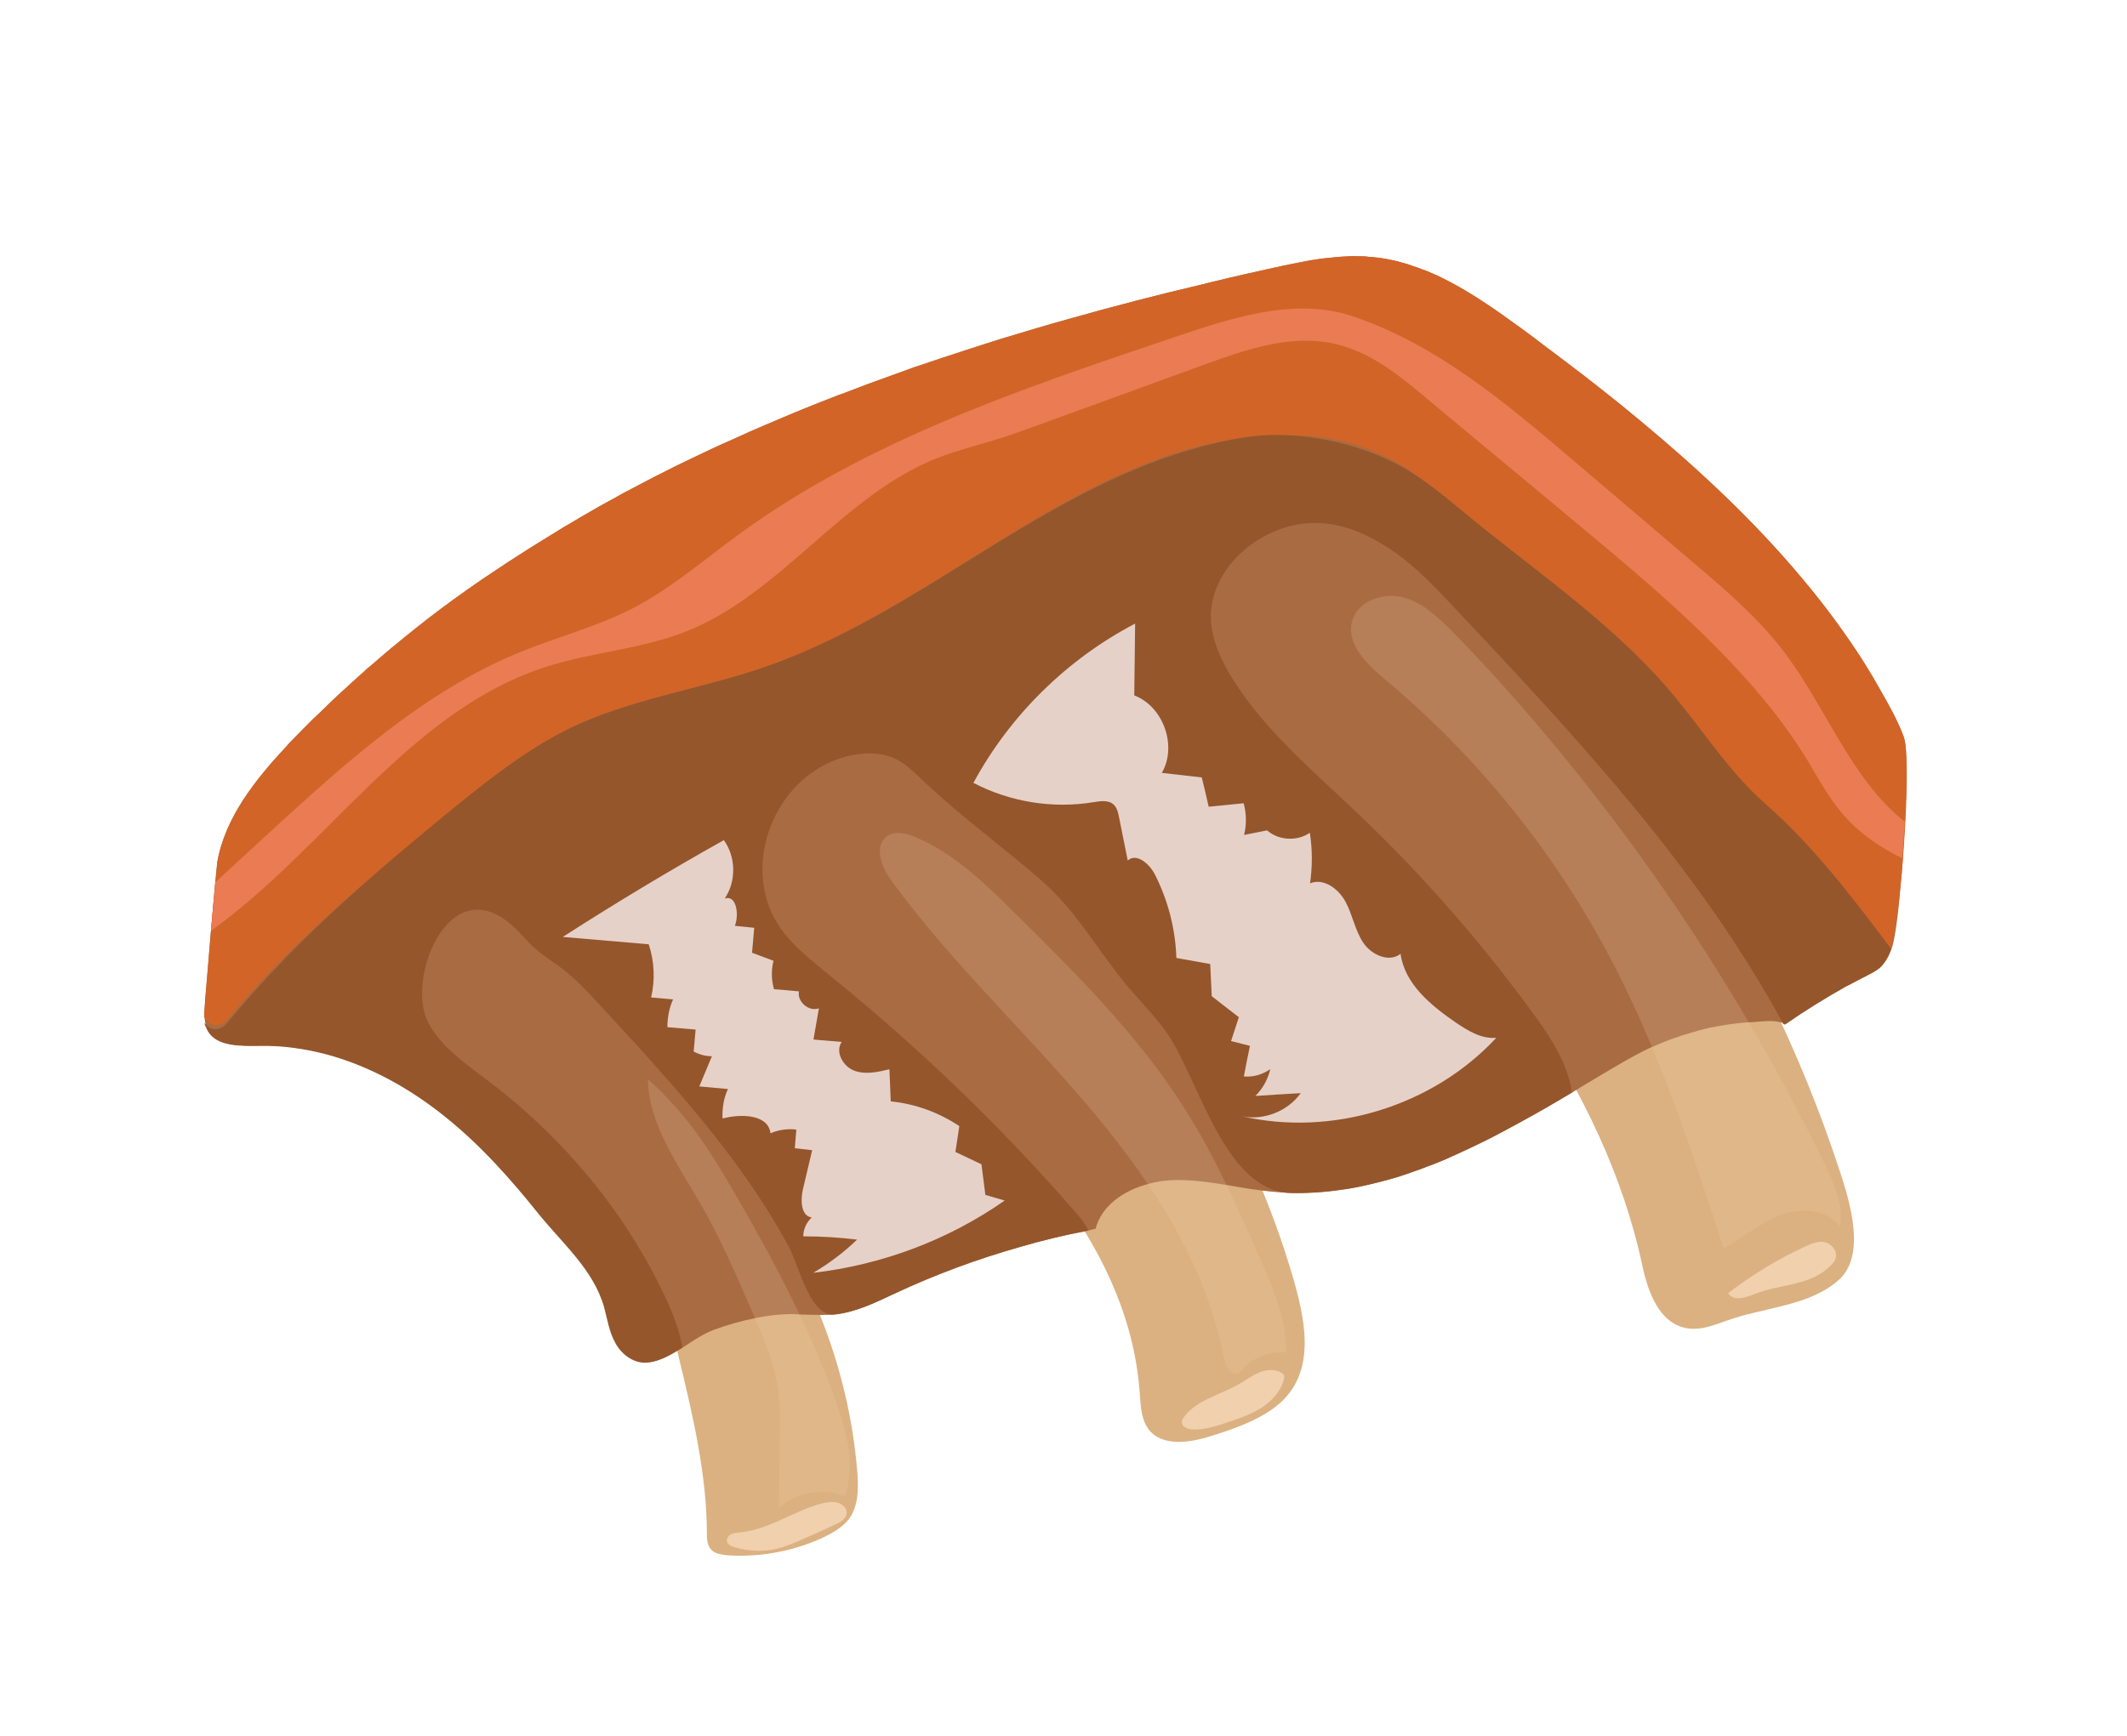 <?xml version="1.0" encoding="utf-8"?>
<!-- Generator: Adobe Illustrator 23.0.1, SVG Export Plug-In . SVG Version: 6.00 Build 0)  -->
<!DOCTYPE svg PUBLIC "-//W3C//DTD SVG 1.1//EN" "http://www.w3.org/Graphics/SVG/1.1/DTD/svg11.dtd">
<svg version="1.1" id="Layer_1" xmlns:x="http://ns.adobe.com/Extensibility/1.0/" xmlns:i="http://ns.adobe.com/AdobeIllustrator/10.0/" xmlns:graph="http://ns.adobe.com/Graphs/1.0/"
	 xmlns="http://www.w3.org/2000/svg" xmlns:xlink="http://www.w3.org/1999/xlink" x="0px" y="0px" viewBox="0 0 98 80"
	 enable-background="new 0 0 98 80" xml:space="preserve">
<g>
	<path fill="#DBB181" d="M53.81,26.73c3.08-0.72,6.16-1.44,9.25-2.16c0.49-0.12,1.02-0.23,1.51-0.09c0.38,0.12,0.68,0.38,0.97,0.64
		C74.5,33,81.21,43.08,84.79,54.04c0.44,1.35,1.19,3.8-0.05,4.93c-1.37,1.25-3.56,1.28-5.25,1.92c-0.45,0.16-0.92,0.34-1.4,0.35
		c-0.11,0-0.22,0-0.33-0.02c-1.31-0.2-1.83-1.67-2.09-2.89c-0.89-4.17-2.76-7.99-5.15-11.6c-0.36-0.56-0.75-1.11-1.14-1.66
		c-2.43-3.4-5.21-6.57-8-9.71C60.65,34.54,54.55,26.79,53.81,26.73z"/>
	<path fill="#F0D0AD" d="M84.58,57.98c0.09-0.33-0.19-0.66-0.5-0.73s-0.62,0.06-0.91,0.2c-1.25,0.57-2.44,1.3-3.55,2.15
		c0.26,0.4,0.82,0.2,1.24,0.03c1.18-0.46,2.6-0.37,3.5-1.32C84.46,58.22,84.55,58.11,84.58,57.98z"/>
	<path fill="#DBB181" d="M36,34.98c0.08-0.34,0.46-0.51,0.8-0.65c1.2-0.47,2.43-0.95,3.74-1c3.55-0.1,6.22,2.93,8.23,5.7
		c4.51,6.23,8.79,12.78,10.86,20.04c0.56,1.99,1.01,4.37-0.91,5.8c-0.83,0.62-1.86,0.98-2.88,1.3c-0.43,0.14-0.92,0.26-1.39,0.28
		c-0.54,0.02-1.05-0.08-1.42-0.45c-0.43-0.44-0.47-1.11-0.51-1.7c-0.22-3.33-1.54-6.21-3.46-8.95c-0.13-0.19-0.27-0.37-0.4-0.55
		c-2.43-3.3-4.39-7.02-6.67-10.44c-1.9-2.85-3.81-5.7-5.72-8.55C36.1,35.55,35.93,35.27,36,34.98z"/>
	<path fill="#F0D0AD" d="M59.16,63.38c-0.02-0.04-0.05-0.06-0.08-0.09c-0.29-0.2-0.7-0.18-1.03-0.05c-0.33,0.13-0.61,0.34-0.91,0.52
		c-0.87,0.51-1.98,0.74-2.57,1.52c-0.07,0.09-0.14,0.21-0.11,0.32c0.04,0.19,0.29,0.27,0.5,0.28c0.52,0.02,1.02-0.14,1.51-0.3
		c0.58-0.19,1.17-0.39,1.67-0.71c0.5-0.33,0.92-0.81,1.03-1.37C59.17,63.46,59.18,63.42,59.16,63.38z"/>
	<path fill="#DBB181" d="M21.74,43.6c1.25-0.52,2.5-1.05,3.75-1.57c0.29-0.12,0.59-0.24,0.91-0.22c0.27,0.02,0.52,0.14,0.75,0.28
		c0.99,0.59,1.82,1.43,2.37,2.41c0.42,0.74,0.67,1.54,1.05,2.3c0.57,1.11,1.42,2.08,2.06,3.16c0.84,1.44,1.29,3.05,2,4.56
		c0.54,1.13,1.24,2.2,1.84,3.31c0.25,0.45,0.48,0.9,0.69,1.36c0.22,0.48,0.44,0.96,0.63,1.44c0.93,2.32,1.51,4.75,1.71,7.21
		c0.06,0.77,0.06,1.6-0.42,2.21c-0.27,0.33-0.66,0.56-1.05,0.76c-1.37,0.66-2.95,0.97-4.5,0.87l-0.08-0.01
		c-0.25-0.03-0.52-0.07-0.68-0.25c-0.19-0.2-0.2-0.5-0.2-0.77c-0.01-2.72-0.65-5.42-1.29-8.07c-0.24-1-0.48-1.99-0.78-2.97
		c-0.28-0.95-0.62-1.88-1.04-2.78c-0.48-1.01-1.08-1.97-1.68-2.92c-1.54-2.48-3.1-4.96-4.64-7.44
		C22.57,45.55,21.99,44.62,21.74,43.6z"/>
	<path fill="#F0D0AD" d="M33.5,71.07c0.05,0.12,0.19,0.19,0.32,0.23c0.73,0.23,1.54,0.23,2.26,0c0.21-0.07,0.41-0.15,0.62-0.24
		c0.59-0.25,1.17-0.51,1.74-0.78C38.7,70.17,39,70,39.01,69.73c0.01-0.22-0.19-0.42-0.43-0.48c-0.23-0.06-0.48-0.02-0.71,0.04
		c-1.29,0.33-2.4,1.19-3.74,1.33c-0.16,0.02-0.32,0.02-0.45,0.09C33.55,70.78,33.45,70.94,33.5,71.07z"/>
	<path fill="#A96B42" d="M9.61,44.21l0.11-1.32c0.07-0.84,0.15-1.65,0.2-2.24c0.05-0.52,0.09-0.88,0.09-0.91
		c0.36-2.07,1.77-3.83,3.24-5.4l0-0.01c0.29-0.3,0.58-0.6,0.87-0.89c0.19-0.2,0.39-0.39,0.59-0.57c0.36-0.35,0.71-0.7,1.08-1.03
		c0.35-0.32,0.7-0.64,1.06-0.96c0.05-0.06,0.13-0.12,0.21-0.18c0.32-0.28,0.65-0.56,0.98-0.84c0.38-0.32,0.78-0.63,1.17-0.95
		c0.75-0.6,1.52-1.17,2.3-1.72c0.04-0.03,0.07-0.05,0.1-0.07c0.41-0.29,0.83-0.58,1.25-0.85c0.33-0.22,0.65-0.44,0.99-0.65
		c0.38-0.25,0.77-0.49,1.16-0.73c0.32-0.2,0.65-0.4,0.97-0.6c0.24-0.14,0.49-0.28,0.73-0.43c0.3-0.18,0.62-0.35,0.92-0.53
		c0.21-0.12,0.42-0.23,0.64-0.35c0.36-0.21,0.74-0.41,1.11-0.6c0.44-0.24,0.9-0.47,1.36-0.7c0.38-0.2,0.77-0.38,1.16-0.57
		c0.64-0.31,1.28-0.61,1.93-0.89c0.47-0.22,0.94-0.43,1.42-0.63c0.55-0.24,1.11-0.47,1.66-0.7c0.59-0.24,1.17-0.47,1.77-0.7
		c0.02-0.01,0.05-0.01,0.07-0.02c0.4-0.15,0.78-0.3,1.18-0.45c0.74-0.27,1.49-0.54,2.23-0.81c0.02-0.01,0.05-0.01,0.07-0.02
		c0.77-0.26,1.54-0.52,2.32-0.77c0.51-0.17,1.04-0.33,1.56-0.5c1.05-0.32,2.09-0.63,3.13-0.92c2.04-0.58,4.08-1.11,6.14-1.59
		c0.18-0.04,0.34-0.09,0.52-0.13c0.94-0.23,1.89-0.44,2.83-0.65l0.01,0c0.26-0.06,0.54-0.12,0.8-0.17c0.27-0.05,0.55-0.11,0.82-0.16
		c0.27-0.04,0.55-0.09,0.82-0.11c0.27-0.03,0.54-0.06,0.82-0.07c0.18-0.01,0.37-0.02,0.55-0.01c0.17,0,0.36,0,0.54,0.03l0.1,0.01
		c0.32,0.03,0.65,0.07,0.96,0.14c0.15,0.03,0.31,0.07,0.47,0.12c0.15,0.04,0.3,0.08,0.45,0.14c0.15,0.05,0.3,0.1,0.45,0.16
		c0.15,0.05,0.3,0.11,0.45,0.18c0.3,0.12,0.58,0.27,0.87,0.42c1.14,0.6,2.21,1.36,3.24,2.11c0.38,0.28,0.76,0.56,1.14,0.86
		c0.38,0.28,0.76,0.57,1.14,0.86c0.76,0.57,1.5,1.16,2.24,1.75c2.7,2.19,5.3,4.51,7.58,7.08c0.28,0.31,0.55,0.63,0.82,0.95
		c0.27,0.32,0.54,0.65,0.8,0.98c0.52,0.66,1.02,1.34,1.49,2.03c0.47,0.68,0.91,1.38,1.31,2.11c0.4,0.7,0.83,1.45,1.11,2.21
		c0.03,0.08,0.05,0.2,0.08,0.35c0.08,0.69,0.06,2.05-0.02,3.53c-0.02,0.56-0.06,1.14-0.1,1.7c-0.01,0.25-0.03,0.51-0.05,0.74
		l-0.01,0.1c-0.13,1.6-0.3,2.96-0.45,3.33c-0.03,0.11-0.08,0.22-0.13,0.32c-0.01,0.03-0.03,0.06-0.05,0.09
		c-0.08,0.15-0.18,0.29-0.3,0.42c-0.18,0.18-0.42,0.29-0.65,0.41c-0.3,0.16-0.6,0.31-0.92,0.48c-0.98,0.55-1.93,1.14-2.84,1.77
		c-0.03-0.01-0.04-0.02-0.07-0.02c-0.04-0.02-0.06-0.03-0.1-0.04c-0.02-0.01-0.05-0.01-0.07-0.02l-0.01,0
		c-0.41-0.11-0.95-0.02-1.33,0c-0.03,0-0.05,0.01-0.08,0c-0.52,0.03-1.06,0.11-1.56,0.2c-0.39,0.07-0.76,0.17-1.15,0.29
		c-0.6,0.17-1.18,0.38-1.75,0.64c-0.06,0.02-0.11,0.05-0.17,0.07c-0.73,0.35-1.43,0.77-2.14,1.19c-0.35,0.21-0.71,0.43-1.07,0.64
		c-0.01,0-0.02,0.02-0.03,0.03c-0.03,0.02-0.06,0.03-0.09,0.05c-0.06,0.03-0.13,0.08-0.19,0.12c-0.74,0.44-1.49,0.88-2.25,1.29
		c-0.46,0.26-0.95,0.51-1.43,0.77c-0.34,0.18-0.69,0.34-1.05,0.51c-0.21,0.1-0.42,0.2-0.64,0.3c-0.17,0.07-0.33,0.15-0.51,0.23
		c-0.26,0.1-0.52,0.21-0.79,0.31c-0.22,0.09-0.44,0.17-0.65,0.24c-0.4,0.15-0.81,0.28-1.22,0.39c-0.24,0.07-0.47,0.12-0.71,0.18
		c-0.49,0.12-1,0.22-1.49,0.28c-0.5,0.07-1,0.12-1.5,0.13c-0.14,0.01-0.3,0-0.44,0c-0.15,0-0.3-0.01-0.44-0.01
		c-0.28,0-0.56-0.02-0.84-0.05c-0.08-0.01-0.16-0.02-0.24-0.03l-0.03,0c-0.05,0-0.09-0.02-0.14-0.02c-0.5-0.06-1.01-0.15-1.52-0.24
		c-0.87-0.14-1.73-0.27-2.6-0.23c-0.15,0.02-0.28,0.02-0.43,0.04c-0.2,0.03-0.41,0.07-0.62,0.13c-1.15,0.3-2.17,1.01-2.44,2.07
		c-0.08,0.02-0.17,0.03-0.24,0.06c-0.02,0-0.03,0-0.04,0.01c-0.06,0.01-0.13,0.03-0.19,0.04c-1.01,0.19-2.01,0.43-2.98,0.72
		c-1.98,0.56-3.9,1.27-5.75,2.13c-0.88,0.41-1.76,0.85-2.72,0.97c-0.22,0.04-0.45,0.04-0.68,0.04l-0.03,0
		c-0.02,0.01-0.04,0.01-0.06,0c-0.3,0-0.6-0.01-0.91-0.02c-0.13-0.01-0.27-0.01-0.4-0.02c-0.54,0.01-1.07,0.06-1.61,0.17
		c-0.01,0-0.02,0.01-0.03,0.01c-0.66,0.13-1.3,0.31-1.93,0.54c-0.47,0.17-0.95,0.49-1.43,0.81c-0.07,0.05-0.15,0.09-0.23,0.13
		c-0.09,0.06-0.19,0.12-0.28,0.17c-0.38,0.22-0.78,0.37-1.18,0.39c-0.6,0.03-1.15-0.43-1.42-0.93c-0.28-0.51-0.36-1.1-0.51-1.65
		c-0.49-1.71-1.89-2.9-3.01-4.27c-1.29-1.62-2.67-3.18-4.32-4.49c-1.58-1.27-3.44-2.31-5.43-2.86c-1.02-0.27-2.06-0.42-3.12-0.39
		c-0.87,0.01-1.98,0.03-2.39-0.7c-0.04-0.06-0.07-0.12-0.08-0.18c-0.03-0.07-0.05-0.13-0.06-0.2c-0.01-0.07-0.02-0.17-0.03-0.24
		l0-0.01C9.39,46.83,9.49,45.62,9.61,44.21z"/>
	<path fill="#D26428" d="M9.61,44.21l0.11-1.32c0.07-0.84,0.15-1.65,0.2-2.24c0.05-0.52,0.09-0.88,0.09-0.91
		c0.36-2.07,1.77-3.83,3.24-5.4l0-0.01c0.29-0.3,0.58-0.6,0.87-0.89c0.19-0.2,0.39-0.39,0.59-0.57c0.36-0.35,0.71-0.7,1.08-1.03
		c0.35-0.32,0.7-0.64,1.06-0.96c0.05-0.06,0.13-0.12,0.21-0.18c0.32-0.28,0.65-0.56,0.98-0.84c0.38-0.32,0.78-0.63,1.17-0.95
		c0.75-0.6,1.52-1.17,2.3-1.72c0.04-0.03,0.07-0.05,0.1-0.07c0.41-0.29,0.83-0.58,1.25-0.85c0.33-0.22,0.65-0.44,0.99-0.65
		c0.38-0.25,0.77-0.49,1.16-0.73c0.32-0.2,0.65-0.4,0.97-0.6c0.24-0.14,0.49-0.28,0.73-0.43c0.3-0.18,0.62-0.35,0.92-0.53
		c0.21-0.12,0.42-0.23,0.64-0.35c0.36-0.21,0.74-0.41,1.11-0.6c0.44-0.24,0.9-0.47,1.36-0.7c0.38-0.2,0.77-0.38,1.16-0.57
		c0.64-0.31,1.28-0.61,1.93-0.89c0.47-0.22,0.94-0.43,1.42-0.63c0.55-0.24,1.11-0.47,1.66-0.7c0.59-0.24,1.17-0.47,1.77-0.7
		c0.02-0.01,0.05-0.01,0.07-0.02c0.4-0.15,0.78-0.3,1.18-0.45c0.74-0.27,1.49-0.54,2.23-0.81c0.02-0.01,0.05-0.01,0.07-0.02
		c0.77-0.26,1.54-0.52,2.32-0.77c0.51-0.17,1.04-0.33,1.56-0.5c1.05-0.32,2.09-0.63,3.13-0.92c2.04-0.57,4.09-1.11,6.14-1.59
		c0.18-0.04,0.34-0.09,0.52-0.13c0.94-0.23,1.89-0.44,2.83-0.65l0.01,0c0.26-0.06,0.54-0.12,0.8-0.17c0.27-0.05,0.55-0.11,0.82-0.16
		c0.27-0.04,0.55-0.09,0.82-0.11c0.27-0.03,0.54-0.06,0.82-0.07c0.18-0.01,0.37-0.02,0.55-0.01c0.17,0,0.36,0,0.54,0.03
		c0.04-0.01,0.07,0,0.11,0c0.32,0.03,0.64,0.08,0.95,0.15c0.15,0.03,0.31,0.07,0.47,0.12c0.15,0.04,0.3,0.08,0.45,0.14
		c0.15,0.05,0.3,0.1,0.45,0.16c0.15,0.05,0.3,0.11,0.45,0.18c0.3,0.12,0.58,0.27,0.87,0.42c1.14,0.61,2.21,1.37,3.24,2.12
		c0.38,0.27,0.76,0.56,1.14,0.85c0.38,0.28,0.76,0.57,1.14,0.86c0.76,0.57,1.5,1.16,2.24,1.75c2.7,2.19,5.3,4.51,7.58,7.08
		c0.28,0.31,0.55,0.63,0.82,0.95c0.27,0.32,0.54,0.65,0.8,0.98c0.52,0.66,1.02,1.34,1.49,2.03c0.46,0.68,0.9,1.38,1.31,2.11
		c0.4,0.7,0.83,1.45,1.11,2.21c0.03,0.08,0.05,0.2,0.08,0.35c0.09,0.69,0.08,2.04,0,3.54c-0.03,0.55-0.07,1.14-0.11,1.7l-0.07,0.84
		c-0.13,1.38-0.29,2.62-0.48,3.29c-0.03,0.15-0.07,0.27-0.11,0.37c-0.01,0.03-0.03,0.06-0.05,0.09c-0.08,0.15-0.18,0.29-0.3,0.42
		c-0.18,0.18-0.42,0.29-0.65,0.41c-0.3,0.16-0.6,0.31-0.92,0.48c-1.12-0.61-1.95-1.58-2.75-2.54c-1.23-1.48-2.44-2.98-3.35-4.64
		c-0.91-1.65-1.53-3.44-2.65-4.97c-1.83-2.49-4.81-4.04-6.85-6.38c-1.14-1.33-1.96-2.89-3.21-4.13c-0.37-0.37-0.77-0.71-1.21-1.01
		c-0.02-0.01-0.03-0.01-0.04-0.02c-1.33-0.92-2.95-1.5-4.59-1.65c-0.38-0.03-0.76-0.05-1.14-0.04c-0.07-0.02-0.12-0.01-0.18-0.02
		c-0.12,0-0.24,0-0.36,0.01c-0.03-0.01-0.07-0.01-0.1,0c-0.49,0.02-0.98,0.06-1.46,0.12c-0.05,0.01-0.09,0.01-0.14,0.03
		c-6.82,0.95-12.54,6.28-19.06,9.4c-0.27,0.13-0.54,0.26-0.82,0.37c-0.17,0.08-0.36,0.15-0.53,0.23c-0.06,0.02-0.13,0.05-0.19,0.07
		c-0.31,0.14-0.63,0.25-0.94,0.36c-0.28,0.11-0.56,0.2-0.84,0.29c-2.77,0.88-5.72,1.35-8.33,2.59c-0.25,0.11-0.49,0.24-0.73,0.37
		c-0.31,0.17-0.62,0.34-0.91,0.54c-0.82,0.5-1.61,1.07-2.37,1.67c-0.38,0.29-0.75,0.6-1.12,0.89c-0.37,0.29-0.72,0.59-1.07,0.88
		c-0.43,0.36-0.86,0.71-1.29,1.07c-2.94,2.45-5.83,4.98-8.24,7.89c-0.13,0.16-0.26,0.31-0.45,0.39c-0.34,0.12-0.6-0.03-0.77-0.33
		l0-0.01C9.39,46.75,9.49,45.58,9.61,44.21z"/>
	<g>
		<g>
			<g>
				<path fill="#95562B" d="M9.42,47.14c0.17,0.24,0.42,0.37,0.73,0.25c0.18-0.07,0.32-0.23,0.44-0.39
					c2.83-3.42,6.09-6.28,9.54-9.13c1.87-1.53,4-3.3,6.22-4.35c2.61-1.24,5.55-1.7,8.32-2.59c8.1-2.58,13.94-9.27,22.52-10.75
					c2.25-0.39,4.95,0.1,7,1.12c1.18,0.59,2.2,1.43,3.21,2.27c3.15,2.61,6.65,4.97,9.34,8.04c1.58,1.8,2.8,3.85,4.58,5.42
					c2.15,1.88,3.95,4.22,5.67,6.51c0.05,0.06,0.09,0.13,0.14,0.19c-0.05,0.14-0.11,0.28-0.18,0.41c-0.08,0.15-0.18,0.3-0.31,0.42
					c-0.18,0.18-0.42,0.29-0.64,0.41c-0.31,0.16-0.61,0.31-0.92,0.48c-0.98,0.55-1.93,1.14-2.84,1.77
					c-0.03-0.01-0.04-0.02-0.07-0.02c-3.91-7.22-9.6-13.29-15.24-19.28c-0.83-0.88-1.66-1.76-2.65-2.46c-1.9-1.32-3.87-1.88-6-0.76
					c-1.4,0.74-2.46,2.13-2.49,3.64c-0.02,1.05,0.45,2.07,1.02,2.98c1.48,2.35,3.7,4.22,5.76,6.18c2.92,2.78,5.58,5.81,7.94,9.03
					c0.74,1,1.46,2.05,1.79,3.22c0.06,0.21,0.1,0.41,0.12,0.6c-0.73,0.44-1.49,0.88-2.25,1.3c-0.47,0.26-0.94,0.51-1.42,0.76
					c-0.35,0.17-0.7,0.35-1.05,0.52c-0.22,0.09-0.43,0.2-0.64,0.29c-0.17,0.07-0.33,0.15-0.51,0.23c-0.26,0.11-0.52,0.22-0.79,0.31
					c-0.22,0.09-0.43,0.17-0.65,0.24c-0.4,0.15-0.82,0.28-1.23,0.39c-0.24,0.07-0.47,0.12-0.71,0.18c-0.49,0.12-0.99,0.22-1.49,0.28
					c-0.49,0.07-0.99,0.11-1.5,0.13c-0.21,0.01-0.42,0.01-0.63,0.01c-0.09,0-0.17-0.01-0.26-0.01c-3.03-0.34-4.11-5.51-5.65-7.55
					c-0.51-0.68-1.11-1.3-1.67-1.95c-1.34-1.6-2.35-3.47-3.96-4.88c-1.81-1.58-3.79-3-5.54-4.68c-0.35-0.33-0.71-0.69-1.15-0.92
					c-0.82-0.41-1.82-0.32-2.68-0.03c-3.17,1.1-4.56,5.26-2.62,7.89c0.59,0.81,1.41,1.43,2.19,2.08c4.12,3.33,7.94,7,11.37,10.96
					c0.22,0.25,0.44,0.52,0.57,0.81c-1.06,0.2-2.14,0.46-3.17,0.76c-1.98,0.56-3.9,1.27-5.75,2.14c-0.88,0.41-1.76,0.85-2.73,0.97
					c-1.18,0.17-1.67-2.23-2.15-3.11c-0.74-1.39-1.62-2.71-2.55-3.98c-1.86-2.51-4-4.83-6.14-7.15c-0.54-0.59-1.09-1.18-1.73-1.68
					c-0.42-0.32-0.9-0.61-1.29-0.96c-0.42-0.38-0.76-0.84-1.21-1.19c-2.84-2.27-4.71,2.67-3.71,4.6c0.61,1.17,1.8,1.96,2.9,2.8
					c3.47,2.65,6.26,6.07,8.05,9.91c0.35,0.73,0.64,1.51,0.77,2.29c-0.17,0.1-0.34,0.21-0.51,0.3c-0.38,0.21-0.78,0.38-1.17,0.39
					c-0.6,0.03-1.16-0.42-1.42-0.93c-0.28-0.51-0.36-1.09-0.51-1.64c-0.49-1.71-1.89-2.9-3.01-4.28c-1.3-1.62-2.67-3.17-4.32-4.49
					c-1.59-1.28-3.44-2.32-5.43-2.86c-1.02-0.27-2.06-0.42-3.11-0.4c-0.88,0.01-1.98,0.04-2.39-0.69c-0.04-0.06-0.06-0.12-0.08-0.18
					C9.44,47.28,9.43,47.21,9.42,47.14z"/>
			</g>
		</g>
	</g>
	<path fill="#E6D1C9" d="M53.21,40.3c-0.25-0.49-0.85-1.01-1.25-0.64c-0.13-0.66-0.27-1.33-0.4-1.99c-0.04-0.21-0.09-0.44-0.25-0.59
		c-0.24-0.22-0.61-0.16-0.93-0.11c-1.88,0.31-3.85-0.01-5.53-0.89c1.68-3.11,4.31-5.7,7.45-7.34c-0.01,1.1-0.03,2.21-0.04,3.31
		c1.34,0.51,1.99,2.33,1.27,3.57c0.61,0.07,1.22,0.14,1.84,0.21c0.11,0.45,0.22,0.9,0.32,1.35c0.54-0.05,1.07-0.11,1.61-0.16
		c0.13,0.47,0.14,0.98,0.02,1.46c0.35-0.07,0.71-0.14,1.06-0.21c0.53,0.47,1.39,0.51,1.97,0.11c0.12,0.77,0.12,1.56,0.01,2.33
		c0.63-0.26,1.32,0.26,1.64,0.86c0.32,0.6,0.43,1.3,0.8,1.86c0.37,0.57,1.19,0.95,1.73,0.53c0.19,1.39,1.4,2.38,2.55,3.17
		c0.56,0.38,1.18,0.76,1.86,0.7c-2.92,3.15-7.56,4.58-11.74,3.61c1.01,0.22,2.13-0.22,2.73-1.06c-0.7,0.04-1.39,0.08-2.09,0.13
		c0.34-0.34,0.58-0.77,0.69-1.24c-0.35,0.25-0.79,0.38-1.22,0.34c0.09-0.47,0.18-0.94,0.28-1.41c-0.29-0.07-0.58-0.15-0.87-0.22
		c0.12-0.37,0.24-0.73,0.36-1.1c-0.42-0.32-0.83-0.64-1.25-0.97c-0.02-0.49-0.05-0.99-0.07-1.48c-0.52-0.09-1.04-0.19-1.56-0.28
		C54.16,42.83,53.82,41.5,53.21,40.3z"/>
	<path fill="#E6D1C9" d="M33.54,50.19c-0.44-0.04-0.88-0.08-1.32-0.12c0.19-0.46,0.39-0.93,0.58-1.39c-0.29,0-0.59-0.08-0.84-0.22
		c0.03-0.34,0.06-0.67,0.09-1.01c-0.43-0.04-0.86-0.07-1.3-0.11c0-0.44,0.08-0.88,0.26-1.28c-0.34-0.03-0.67-0.06-1.01-0.09
		c0.19-0.81,0.15-1.66-0.11-2.45c-1.32-0.11-2.64-0.23-3.96-0.34c2.43-1.56,4.9-3.05,7.42-4.46c0.56,0.77,0.58,1.9,0.04,2.69
		c0.54-0.18,0.67,0.73,0.47,1.26c0.3,0.03,0.59,0.06,0.89,0.09c-0.03,0.38-0.07,0.77-0.1,1.15c0.33,0.12,0.66,0.25,0.99,0.37
		c-0.11,0.43-0.1,0.88,0.02,1.31c0.38,0.03,0.77,0.06,1.15,0.1c-0.09,0.48,0.46,0.95,0.92,0.78c-0.08,0.48-0.17,0.96-0.25,1.44
		c0.43,0.04,0.87,0.07,1.3,0.11c-0.31,0.45,0.05,1.12,0.57,1.32c0.51,0.2,1.09,0.07,1.63-0.06c0.02,0.49,0.04,0.98,0.06,1.48
		c1.12,0.11,2.22,0.51,3.16,1.14c-0.06,0.4-0.12,0.8-0.18,1.19c0.4,0.19,0.8,0.38,1.2,0.57c0.06,0.47,0.12,0.94,0.18,1.41
		c0.3,0.09,0.59,0.17,0.89,0.26c-2.6,1.82-5.67,2.97-8.82,3.33c0.73-0.43,1.41-0.94,2.02-1.53c-0.82-0.1-1.65-0.15-2.48-0.15
		c0-0.33,0.15-0.65,0.39-0.87c-0.5-0.07-0.52-0.79-0.41-1.28c0.14-0.61,0.29-1.21,0.43-1.82c-0.27-0.03-0.53-0.06-0.8-0.09
		c0.02-0.29,0.05-0.58,0.07-0.86c-0.4-0.05-0.82,0.01-1.19,0.17c-0.1-0.87-1.35-0.91-2.21-0.68C33.27,51.09,33.34,50.61,33.54,50.19
		z"/>
	<path opacity="0.2" fill="#F0D0AD" d="M79.41,57.53c-1.51-4.68-3.06-9.37-5.39-13.7c-2.57-4.77-6.05-9.05-10.21-12.52
		c-0.84-0.7-1.8-1.64-1.51-2.69c0.25-0.91,1.39-1.32,2.31-1.1c0.92,0.23,1.64,0.91,2.3,1.58c0.93,0.94,1.83,1.92,2.71,2.91
		c5.79,6.54,10.68,13.87,14.49,21.72c0.43,0.88,0.85,1.85,0.66,2.81c-0.57-0.83-1.81-0.9-2.75-0.53
		C81.07,56.37,80.3,57.07,79.41,57.53z"/>
	<path opacity="0.2" fill="#F0D0AD" d="M57.08,63.3c0.49-0.67,1.35-1.05,2.17-0.96c0.04-1.49-0.57-2.92-1.17-4.28
		c-1.04-2.37-2.09-4.75-3.48-6.94c-2.13-3.38-4.99-6.22-7.83-9.03c-1.38-1.37-2.81-2.76-4.59-3.51c-0.42-0.18-0.94-0.31-1.31-0.04
		c-0.63,0.45-0.25,1.44,0.21,2.06c2.66,3.65,5.97,6.76,8.9,10.19c2.93,3.43,5.55,7.32,6.4,11.76C56.45,62.94,56.72,63.46,57.08,63.3
		z"/>
	<path opacity="0.2" fill="#F0D0AD" d="M35.93,66.44c-0.02,1.02-0.04,2.05-0.05,3.07c0.79-0.75,2.04-0.97,3.04-0.54
		c0.51-1.39,0.1-2.94-0.39-4.34c-1.22-3.42-2.93-6.64-4.76-9.78c-0.5-0.85-1-1.7-1.58-2.5c-0.68-0.95-1.47-1.83-2.34-2.62
		c0.04,2.09,1.36,3.9,2.4,5.71c0.97,1.67,1.73,3.45,2.5,5.23c0.43,1,0.87,2.01,1.05,3.08C35.97,64.63,35.95,65.54,35.93,66.44z"/>
	<path fill="#EA7B52" d="M9.72,42.9c0.07-0.84,0.15-1.65,0.2-2.24c0.79-0.73,1.58-1.45,2.37-2.18c3.57-3.27,7.24-6.63,11.73-8.45
		c1.67-0.68,3.45-1.14,5.06-1.96c1.79-0.91,3.31-2.24,4.93-3.42c5.86-4.29,12.87-6.67,19.74-8.99c2.74-0.92,5.74-2,8.49-1.11
		c3.87,1.27,7.08,3.97,10.18,6.61c1.87,1.59,3.74,3.18,5.61,4.78c1.49,1.26,2.98,2.54,4.16,4.09c1.94,2.55,3.11,5.9,5.55,7.82
		c0.01,0,0.02,0.01,0.02,0.01c-0.03,0.55-0.07,1.14-0.11,1.7l-0.01-0.01c-1.07-0.51-2.06-1.21-2.81-2.12
		c-0.63-0.75-1.09-1.62-1.59-2.45c-0.95-1.55-2.11-2.98-3.35-4.3c-2.22-2.38-4.73-4.47-7.24-6.56c-2.11-1.77-4.24-3.52-6.36-5.29
		c-1.59-1.33-3.09-2.71-5.13-3.05c-1.91-0.31-3.83,0.36-5.66,1.02c-2.58,0.94-5.15,1.88-7.72,2.81c-0.66,0.24-1.32,0.48-1.99,0.68
		c-0.85,0.26-1.71,0.48-2.55,0.8c-4.42,1.71-7.25,6.3-11.67,8.03c-2.04,0.8-4.29,0.94-6.37,1.6C18.89,32.72,15.1,39.04,9.72,42.9z"
		/>
</g>
</svg>

